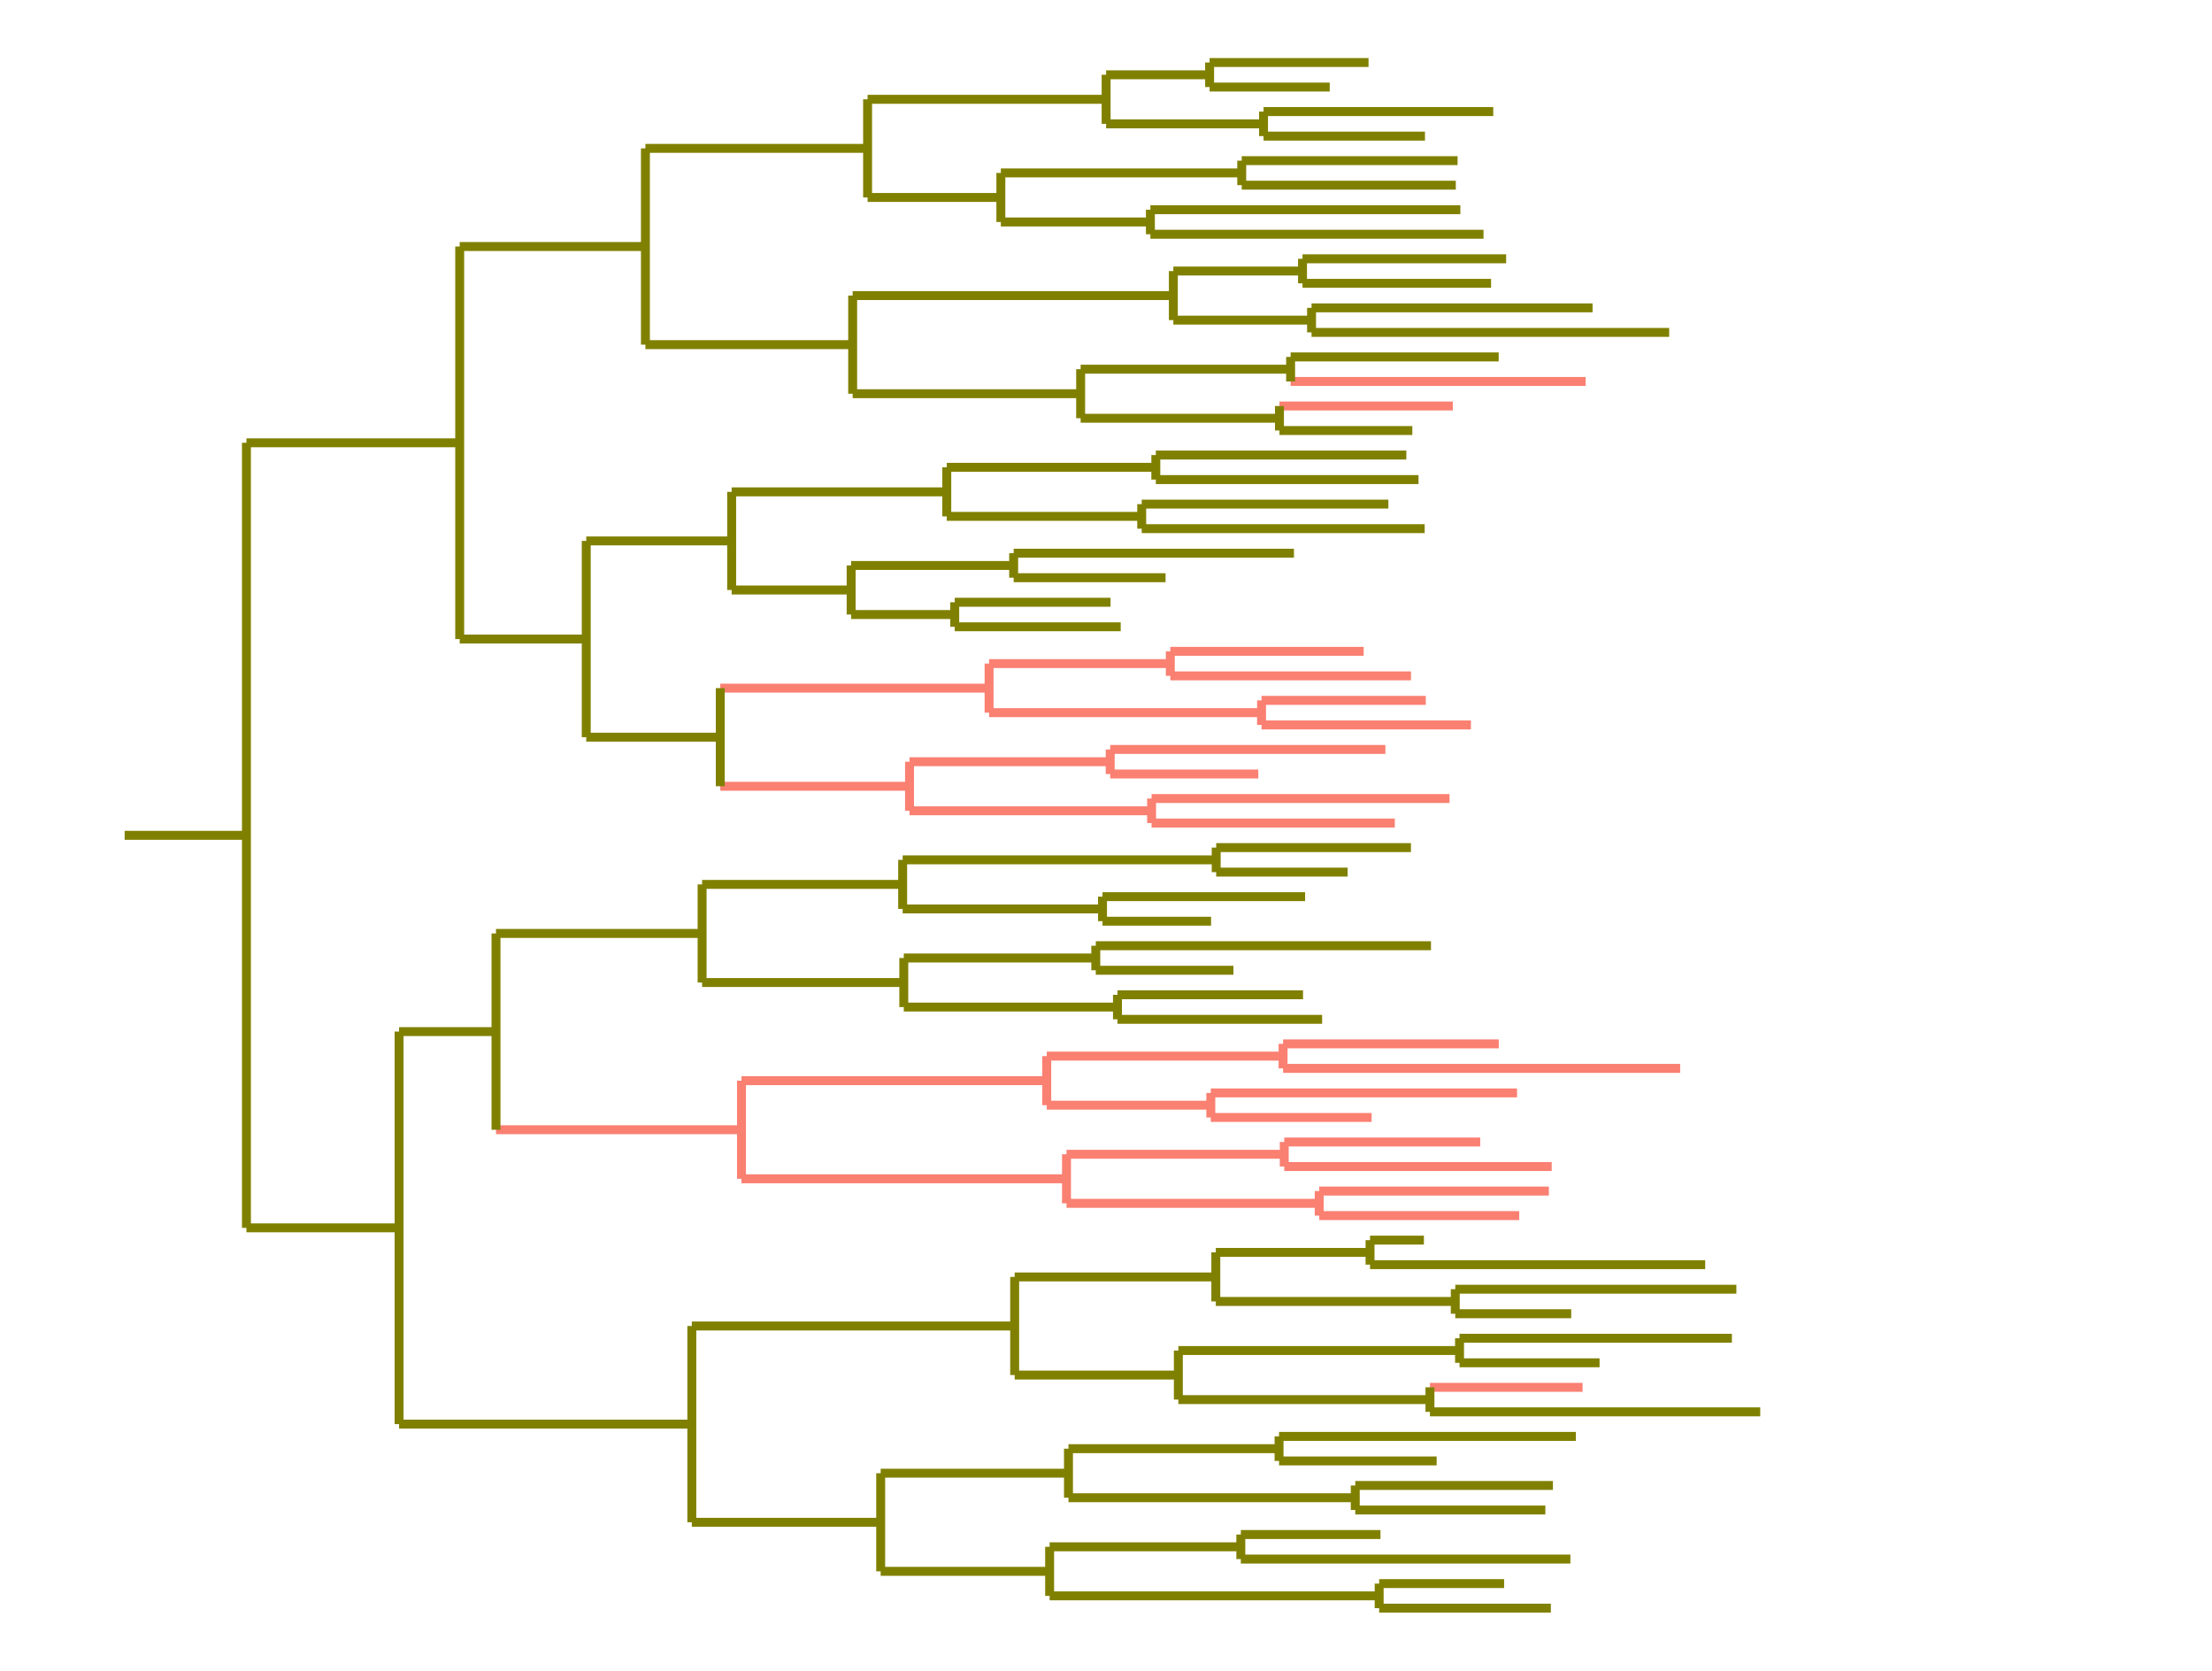 <?xml version="1.0" encoding="utf-8" standalone="no"?>
<!DOCTYPE svg PUBLIC "-//W3C//DTD SVG 1.1//EN"
  "http://www.w3.org/Graphics/SVG/1.1/DTD/svg11.dtd">
<!-- Created with matplotlib (https://matplotlib.org/) -->
<svg height="280.512pt" version="1.1" viewBox="0 0 371.52 280.512" width="371.52pt" xmlns="http://www.w3.org/2000/svg" xmlns:xlink="http://www.w3.org/1999/xlink">
 <defs>
  <style type="text/css">
*{stroke-linecap:butt;stroke-linejoin:round;}
  </style>
 </defs>
 <g id="figure_1">
  <g id="patch_1">
   <path d="M 0 280.512 
L 371.52 280.512 
L 371.52 0 
L 0 0 
z
" style="fill:#ffffff;"/>
  </g>
  <g id="axes_1">
   <g id="LineCollection_1">
    <path clip-path="url(#pb198164765)" d="M 20.935 140.256 
L 41.389 140.256 
" style="fill:none;stroke:#808000;stroke-width:1.5;"/>
   </g>
   <g id="LineCollection_2">
    <path clip-path="url(#pb198164765)" d="M 41.389 74.346 
L 77.21 74.346 
" style="fill:none;stroke:#808000;stroke-width:1.5;"/>
   </g>
   <g id="LineCollection_3">
    <path clip-path="url(#pb198164765)" d="M 77.21 41.391 
L 108.401 41.391 
" style="fill:none;stroke:#808000;stroke-width:1.5;"/>
   </g>
   <g id="LineCollection_4">
    <path clip-path="url(#pb198164765)" d="M 108.401 24.913 
L 145.718 24.913 
" style="fill:none;stroke:#808000;stroke-width:1.5;"/>
   </g>
   <g id="LineCollection_5">
    <path clip-path="url(#pb198164765)" d="M 145.718 16.675 
L 185.779 16.675 
" style="fill:none;stroke:#808000;stroke-width:1.5;"/>
   </g>
   <g id="LineCollection_6">
    <path clip-path="url(#pb198164765)" d="M 185.779 12.555 
L 203.162 12.555 
" style="fill:none;stroke:#808000;stroke-width:1.5;"/>
   </g>
   <g id="LineCollection_7">
    <path clip-path="url(#pb198164765)" d="M 203.162 10.496 
L 229.854 10.496 
" style="fill:none;stroke:#808000;stroke-width:1.5;"/>
   </g>
   <g id="LineCollection_8">
    <path clip-path="url(#pb198164765)" d="M 203.162 14.615 
L 223.336 14.615 
" style="fill:none;stroke:#808000;stroke-width:1.5;"/>
   </g>
   <g id="LineCollection_9">
    <path clip-path="url(#pb198164765)" d="M 185.779 20.794 
L 212.221 20.794 
" style="fill:none;stroke:#808000;stroke-width:1.5;"/>
   </g>
   <g id="LineCollection_10">
    <path clip-path="url(#pb198164765)" d="M 212.221 18.734 
L 250.801 18.734 
" style="fill:none;stroke:#808000;stroke-width:1.5;"/>
   </g>
   <g id="LineCollection_11">
    <path clip-path="url(#pb198164765)" d="M 212.221 22.854 
L 239.334 22.854 
" style="fill:none;stroke:#808000;stroke-width:1.5;"/>
   </g>
   <g id="LineCollection_12">
    <path clip-path="url(#pb198164765)" d="M 145.718 33.152 
L 168.1 33.152 
" style="fill:none;stroke:#808000;stroke-width:1.5;"/>
   </g>
   <g id="LineCollection_13">
    <path clip-path="url(#pb198164765)" d="M 168.1 29.033 
L 208.557 29.033 
" style="fill:none;stroke:#808000;stroke-width:1.5;"/>
   </g>
   <g id="LineCollection_14">
    <path clip-path="url(#pb198164765)" d="M 208.557 26.973 
L 244.81 26.973 
" style="fill:none;stroke:#808000;stroke-width:1.5;"/>
   </g>
   <g id="LineCollection_15">
    <path clip-path="url(#pb198164765)" d="M 208.557 31.092 
L 244.511 31.092 
" style="fill:none;stroke:#808000;stroke-width:1.5;"/>
   </g>
   <g id="LineCollection_16">
    <path clip-path="url(#pb198164765)" d="M 168.1 37.271 
L 193.216 37.271 
" style="fill:none;stroke:#808000;stroke-width:1.5;"/>
   </g>
   <g id="LineCollection_17">
    <path clip-path="url(#pb198164765)" d="M 193.216 35.212 
L 245.275 35.212 
" style="fill:none;stroke:#808000;stroke-width:1.5;"/>
   </g>
   <g id="LineCollection_18">
    <path clip-path="url(#pb198164765)" d="M 193.216 39.331 
L 249.166 39.331 
" style="fill:none;stroke:#808000;stroke-width:1.5;"/>
   </g>
   <g id="LineCollection_19">
    <path clip-path="url(#pb198164765)" d="M 108.401 57.868 
L 143.21 57.868 
" style="fill:none;stroke:#808000;stroke-width:1.5;"/>
   </g>
   <g id="LineCollection_20">
    <path clip-path="url(#pb198164765)" d="M 143.21 49.63 
L 197.071 49.63 
" style="fill:none;stroke:#808000;stroke-width:1.5;"/>
   </g>
   <g id="LineCollection_21">
    <path clip-path="url(#pb198164765)" d="M 197.071 45.51 
L 218.766 45.51 
" style="fill:none;stroke:#808000;stroke-width:1.5;"/>
   </g>
   <g id="LineCollection_22">
    <path clip-path="url(#pb198164765)" d="M 218.766 43.451 
L 252.966 43.451 
" style="fill:none;stroke:#808000;stroke-width:1.5;"/>
   </g>
   <g id="LineCollection_23">
    <path clip-path="url(#pb198164765)" d="M 218.766 47.57 
L 250.433 47.57 
" style="fill:none;stroke:#808000;stroke-width:1.5;"/>
   </g>
   <g id="LineCollection_24">
    <path clip-path="url(#pb198164765)" d="M 197.071 53.749 
L 220.284 53.749 
" style="fill:none;stroke:#808000;stroke-width:1.5;"/>
   </g>
   <g id="LineCollection_25">
    <path clip-path="url(#pb198164765)" d="M 220.284 51.689 
L 267.481 51.689 
" style="fill:none;stroke:#808000;stroke-width:1.5;"/>
   </g>
   <g id="LineCollection_26">
    <path clip-path="url(#pb198164765)" d="M 220.284 55.809 
L 280.347 55.809 
" style="fill:none;stroke:#808000;stroke-width:1.5;"/>
   </g>
   <g id="LineCollection_27">
    <path clip-path="url(#pb198164765)" d="M 143.21 66.107 
L 181.502 66.107 
" style="fill:none;stroke:#808000;stroke-width:1.5;"/>
   </g>
   <g id="LineCollection_28">
    <path clip-path="url(#pb198164765)" d="M 181.502 61.988 
L 216.767 61.988 
" style="fill:none;stroke:#808000;stroke-width:1.5;"/>
   </g>
   <g id="LineCollection_29">
    <path clip-path="url(#pb198164765)" d="M 216.767 59.928 
L 251.714 59.928 
" style="fill:none;stroke:#808000;stroke-width:1.5;"/>
   </g>
   <g id="LineCollection_30">
    <path clip-path="url(#pb198164765)" d="M 216.767 64.047 
L 266.325 64.047 
" style="fill:none;stroke:#fa8072;stroke-width:1.5;"/>
   </g>
   <g id="LineCollection_31">
    <path clip-path="url(#pb198164765)" d="M 181.502 70.227 
L 214.893 70.227 
" style="fill:none;stroke:#808000;stroke-width:1.5;"/>
   </g>
   <g id="LineCollection_32">
    <path clip-path="url(#pb198164765)" d="M 214.893 68.167 
L 244.012 68.167 
" style="fill:none;stroke:#fa8072;stroke-width:1.5;"/>
   </g>
   <g id="LineCollection_33">
    <path clip-path="url(#pb198164765)" d="M 214.893 72.286 
L 237.21 72.286 
" style="fill:none;stroke:#808000;stroke-width:1.5;"/>
   </g>
   <g id="LineCollection_34">
    <path clip-path="url(#pb198164765)" d="M 77.21 107.301 
L 98.464 107.301 
" style="fill:none;stroke:#808000;stroke-width:1.5;"/>
   </g>
   <g id="LineCollection_35">
    <path clip-path="url(#pb198164765)" d="M 98.464 90.823 
L 122.886 90.823 
" style="fill:none;stroke:#808000;stroke-width:1.5;"/>
   </g>
   <g id="LineCollection_36">
    <path clip-path="url(#pb198164765)" d="M 122.886 82.585 
L 159.017 82.585 
" style="fill:none;stroke:#808000;stroke-width:1.5;"/>
   </g>
   <g id="LineCollection_37">
    <path clip-path="url(#pb198164765)" d="M 159.017 78.465 
L 194.129 78.465 
" style="fill:none;stroke:#808000;stroke-width:1.5;"/>
   </g>
   <g id="LineCollection_38">
    <path clip-path="url(#pb198164765)" d="M 194.129 76.406 
L 236.203 76.406 
" style="fill:none;stroke:#808000;stroke-width:1.5;"/>
   </g>
   <g id="LineCollection_39">
    <path clip-path="url(#pb198164765)" d="M 194.129 80.525 
L 238.249 80.525 
" style="fill:none;stroke:#808000;stroke-width:1.5;"/>
   </g>
   <g id="LineCollection_40">
    <path clip-path="url(#pb198164765)" d="M 159.017 86.704 
L 191.758 86.704 
" style="fill:none;stroke:#808000;stroke-width:1.5;"/>
   </g>
   <g id="LineCollection_41">
    <path clip-path="url(#pb198164765)" d="M 191.758 84.644 
L 233.185 84.644 
" style="fill:none;stroke:#808000;stroke-width:1.5;"/>
   </g>
   <g id="LineCollection_42">
    <path clip-path="url(#pb198164765)" d="M 191.758 88.764 
L 239.285 88.764 
" style="fill:none;stroke:#808000;stroke-width:1.5;"/>
   </g>
   <g id="LineCollection_43">
    <path clip-path="url(#pb198164765)" d="M 122.886 99.062 
L 142.955 99.062 
" style="fill:none;stroke:#808000;stroke-width:1.5;"/>
   </g>
   <g id="LineCollection_44">
    <path clip-path="url(#pb198164765)" d="M 142.955 94.943 
L 170.251 94.943 
" style="fill:none;stroke:#808000;stroke-width:1.5;"/>
   </g>
   <g id="LineCollection_45">
    <path clip-path="url(#pb198164765)" d="M 170.251 92.883 
L 217.327 92.883 
" style="fill:none;stroke:#808000;stroke-width:1.5;"/>
   </g>
   <g id="LineCollection_46">
    <path clip-path="url(#pb198164765)" d="M 170.251 97.003 
L 195.766 97.003 
" style="fill:none;stroke:#808000;stroke-width:1.5;"/>
   </g>
   <g id="LineCollection_47">
    <path clip-path="url(#pb198164765)" d="M 142.955 103.182 
L 160.354 103.182 
" style="fill:none;stroke:#808000;stroke-width:1.5;"/>
   </g>
   <g id="LineCollection_48">
    <path clip-path="url(#pb198164765)" d="M 160.354 101.122 
L 186.519 101.122 
" style="fill:none;stroke:#808000;stroke-width:1.5;"/>
   </g>
   <g id="LineCollection_49">
    <path clip-path="url(#pb198164765)" d="M 160.354 105.241 
L 188.229 105.241 
" style="fill:none;stroke:#808000;stroke-width:1.5;"/>
   </g>
   <g id="LineCollection_50">
    <path clip-path="url(#pb198164765)" d="M 98.464 123.778 
L 120.974 123.778 
" style="fill:none;stroke:#808000;stroke-width:1.5;"/>
   </g>
   <g id="LineCollection_51">
    <path clip-path="url(#pb198164765)" d="M 120.974 115.54 
L 166.122 115.54 
" style="fill:none;stroke:#fa8072;stroke-width:1.5;"/>
   </g>
   <g id="LineCollection_52">
    <path clip-path="url(#pb198164765)" d="M 166.122 111.42 
L 196.562 111.42 
" style="fill:none;stroke:#fa8072;stroke-width:1.5;"/>
   </g>
   <g id="LineCollection_53">
    <path clip-path="url(#pb198164765)" d="M 196.562 109.361 
L 229.04 109.361 
" style="fill:none;stroke:#fa8072;stroke-width:1.5;"/>
   </g>
   <g id="LineCollection_54">
    <path clip-path="url(#pb198164765)" d="M 196.562 113.48 
L 236.988 113.48 
" style="fill:none;stroke:#fa8072;stroke-width:1.5;"/>
   </g>
   <g id="LineCollection_55">
    <path clip-path="url(#pb198164765)" d="M 166.122 119.659 
L 211.886 119.659 
" style="fill:none;stroke:#fa8072;stroke-width:1.5;"/>
   </g>
   <g id="LineCollection_56">
    <path clip-path="url(#pb198164765)" d="M 211.886 117.599 
L 239.47 117.599 
" style="fill:none;stroke:#fa8072;stroke-width:1.5;"/>
   </g>
   <g id="LineCollection_57">
    <path clip-path="url(#pb198164765)" d="M 211.886 121.719 
L 247.051 121.719 
" style="fill:none;stroke:#fa8072;stroke-width:1.5;"/>
   </g>
   <g id="LineCollection_58">
    <path clip-path="url(#pb198164765)" d="M 120.974 132.017 
L 152.762 132.017 
" style="fill:none;stroke:#fa8072;stroke-width:1.5;"/>
   </g>
   <g id="LineCollection_59">
    <path clip-path="url(#pb198164765)" d="M 152.762 127.898 
L 186.467 127.898 
" style="fill:none;stroke:#fa8072;stroke-width:1.5;"/>
   </g>
   <g id="LineCollection_60">
    <path clip-path="url(#pb198164765)" d="M 186.467 125.838 
L 232.687 125.838 
" style="fill:none;stroke:#fa8072;stroke-width:1.5;"/>
   </g>
   <g id="LineCollection_61">
    <path clip-path="url(#pb198164765)" d="M 186.467 129.958 
L 211.342 129.958 
" style="fill:none;stroke:#fa8072;stroke-width:1.5;"/>
   </g>
   <g id="LineCollection_62">
    <path clip-path="url(#pb198164765)" d="M 152.762 136.137 
L 193.417 136.137 
" style="fill:none;stroke:#fa8072;stroke-width:1.5;"/>
   </g>
   <g id="LineCollection_63">
    <path clip-path="url(#pb198164765)" d="M 193.417 134.077 
L 243.457 134.077 
" style="fill:none;stroke:#fa8072;stroke-width:1.5;"/>
   </g>
   <g id="LineCollection_64">
    <path clip-path="url(#pb198164765)" d="M 193.417 138.196 
L 234.269 138.196 
" style="fill:none;stroke:#fa8072;stroke-width:1.5;"/>
   </g>
   <g id="LineCollection_65">
    <path clip-path="url(#pb198164765)" d="M 41.389 206.166 
L 67.027 206.166 
" style="fill:none;stroke:#808000;stroke-width:1.5;"/>
   </g>
   <g id="LineCollection_66">
    <path clip-path="url(#pb198164765)" d="M 67.027 173.211 
L 83.306 173.211 
" style="fill:none;stroke:#808000;stroke-width:1.5;"/>
   </g>
   <g id="LineCollection_67">
    <path clip-path="url(#pb198164765)" d="M 83.306 156.734 
L 117.923 156.734 
" style="fill:none;stroke:#808000;stroke-width:1.5;"/>
   </g>
   <g id="LineCollection_68">
    <path clip-path="url(#pb198164765)" d="M 117.923 148.495 
L 151.605 148.495 
" style="fill:none;stroke:#808000;stroke-width:1.5;"/>
   </g>
   <g id="LineCollection_69">
    <path clip-path="url(#pb198164765)" d="M 151.605 144.375 
L 204.268 144.375 
" style="fill:none;stroke:#808000;stroke-width:1.5;"/>
   </g>
   <g id="LineCollection_70">
    <path clip-path="url(#pb198164765)" d="M 204.268 142.316 
L 236.974 142.316 
" style="fill:none;stroke:#808000;stroke-width:1.5;"/>
   </g>
   <g id="LineCollection_71">
    <path clip-path="url(#pb198164765)" d="M 204.268 146.435 
L 226.344 146.435 
" style="fill:none;stroke:#808000;stroke-width:1.5;"/>
   </g>
   <g id="LineCollection_72">
    <path clip-path="url(#pb198164765)" d="M 151.605 152.614 
L 185.173 152.614 
" style="fill:none;stroke:#808000;stroke-width:1.5;"/>
   </g>
   <g id="LineCollection_73">
    <path clip-path="url(#pb198164765)" d="M 185.173 150.554 
L 219.203 150.554 
" style="fill:none;stroke:#808000;stroke-width:1.5;"/>
   </g>
   <g id="LineCollection_74">
    <path clip-path="url(#pb198164765)" d="M 185.173 154.674 
L 203.408 154.674 
" style="fill:none;stroke:#808000;stroke-width:1.5;"/>
   </g>
   <g id="LineCollection_75">
    <path clip-path="url(#pb198164765)" d="M 117.923 164.972 
L 151.797 164.972 
" style="fill:none;stroke:#808000;stroke-width:1.5;"/>
   </g>
   <g id="LineCollection_76">
    <path clip-path="url(#pb198164765)" d="M 151.797 160.853 
L 184.045 160.853 
" style="fill:none;stroke:#808000;stroke-width:1.5;"/>
   </g>
   <g id="LineCollection_77">
    <path clip-path="url(#pb198164765)" d="M 184.045 158.793 
L 240.343 158.793 
" style="fill:none;stroke:#808000;stroke-width:1.5;"/>
   </g>
   <g id="LineCollection_78">
    <path clip-path="url(#pb198164765)" d="M 184.045 162.913 
L 207.161 162.913 
" style="fill:none;stroke:#808000;stroke-width:1.5;"/>
   </g>
   <g id="LineCollection_79">
    <path clip-path="url(#pb198164765)" d="M 151.797 169.092 
L 187.685 169.092 
" style="fill:none;stroke:#808000;stroke-width:1.5;"/>
   </g>
   <g id="LineCollection_80">
    <path clip-path="url(#pb198164765)" d="M 187.685 167.032 
L 218.85 167.032 
" style="fill:none;stroke:#808000;stroke-width:1.5;"/>
   </g>
   <g id="LineCollection_81">
    <path clip-path="url(#pb198164765)" d="M 187.685 171.151 
L 222.059 171.151 
" style="fill:none;stroke:#808000;stroke-width:1.5;"/>
   </g>
   <g id="LineCollection_82">
    <path clip-path="url(#pb198164765)" d="M 83.306 189.689 
L 124.537 189.689 
" style="fill:none;stroke:#fa8072;stroke-width:1.5;"/>
   </g>
   <g id="LineCollection_83">
    <path clip-path="url(#pb198164765)" d="M 124.537 181.45 
L 175.809 181.45 
" style="fill:none;stroke:#fa8072;stroke-width:1.5;"/>
   </g>
   <g id="LineCollection_84">
    <path clip-path="url(#pb198164765)" d="M 175.809 177.33 
L 215.502 177.33 
" style="fill:none;stroke:#fa8072;stroke-width:1.5;"/>
   </g>
   <g id="LineCollection_85">
    <path clip-path="url(#pb198164765)" d="M 215.502 175.271 
L 251.732 175.271 
" style="fill:none;stroke:#fa8072;stroke-width:1.5;"/>
   </g>
   <g id="LineCollection_86">
    <path clip-path="url(#pb198164765)" d="M 215.502 179.39 
L 282.196 179.39 
" style="fill:none;stroke:#fa8072;stroke-width:1.5;"/>
   </g>
   <g id="LineCollection_87">
    <path clip-path="url(#pb198164765)" d="M 175.809 185.569 
L 203.363 185.569 
" style="fill:none;stroke:#fa8072;stroke-width:1.5;"/>
   </g>
   <g id="LineCollection_88">
    <path clip-path="url(#pb198164765)" d="M 203.363 183.509 
L 254.801 183.509 
" style="fill:none;stroke:#fa8072;stroke-width:1.5;"/>
   </g>
   <g id="LineCollection_89">
    <path clip-path="url(#pb198164765)" d="M 203.363 187.629 
L 230.373 187.629 
" style="fill:none;stroke:#fa8072;stroke-width:1.5;"/>
   </g>
   <g id="LineCollection_90">
    <path clip-path="url(#pb198164765)" d="M 124.537 197.927 
L 179.126 197.927 
" style="fill:none;stroke:#fa8072;stroke-width:1.5;"/>
   </g>
   <g id="LineCollection_91">
    <path clip-path="url(#pb198164765)" d="M 179.126 193.808 
L 215.698 193.808 
" style="fill:none;stroke:#fa8072;stroke-width:1.5;"/>
   </g>
   <g id="LineCollection_92">
    <path clip-path="url(#pb198164765)" d="M 215.698 191.748 
L 248.612 191.748 
" style="fill:none;stroke:#fa8072;stroke-width:1.5;"/>
   </g>
   <g id="LineCollection_93">
    <path clip-path="url(#pb198164765)" d="M 215.698 195.868 
L 260.616 195.868 
" style="fill:none;stroke:#fa8072;stroke-width:1.5;"/>
   </g>
   <g id="LineCollection_94">
    <path clip-path="url(#pb198164765)" d="M 179.126 202.047 
L 221.571 202.047 
" style="fill:none;stroke:#fa8072;stroke-width:1.5;"/>
   </g>
   <g id="LineCollection_95">
    <path clip-path="url(#pb198164765)" d="M 221.571 199.987 
L 260.141 199.987 
" style="fill:none;stroke:#fa8072;stroke-width:1.5;"/>
   </g>
   <g id="LineCollection_96">
    <path clip-path="url(#pb198164765)" d="M 221.571 204.106 
L 255.166 204.106 
" style="fill:none;stroke:#fa8072;stroke-width:1.5;"/>
   </g>
   <g id="LineCollection_97">
    <path clip-path="url(#pb198164765)" d="M 67.027 239.121 
L 116.196 239.121 
" style="fill:none;stroke:#808000;stroke-width:1.5;"/>
   </g>
   <g id="LineCollection_98">
    <path clip-path="url(#pb198164765)" d="M 116.196 222.644 
L 170.421 222.644 
" style="fill:none;stroke:#808000;stroke-width:1.5;"/>
   </g>
   <g id="LineCollection_99">
    <path clip-path="url(#pb198164765)" d="M 170.421 214.405 
L 204.202 214.405 
" style="fill:none;stroke:#808000;stroke-width:1.5;"/>
   </g>
   <g id="LineCollection_100">
    <path clip-path="url(#pb198164765)" d="M 204.202 210.285 
L 230.108 210.285 
" style="fill:none;stroke:#808000;stroke-width:1.5;"/>
   </g>
   <g id="LineCollection_101">
    <path clip-path="url(#pb198164765)" d="M 230.108 208.226 
L 239.153 208.226 
" style="fill:none;stroke:#808000;stroke-width:1.5;"/>
   </g>
   <g id="LineCollection_102">
    <path clip-path="url(#pb198164765)" d="M 230.108 212.345 
L 286.399 212.345 
" style="fill:none;stroke:#808000;stroke-width:1.5;"/>
   </g>
   <g id="LineCollection_103">
    <path clip-path="url(#pb198164765)" d="M 204.202 218.524 
L 244.421 218.524 
" style="fill:none;stroke:#808000;stroke-width:1.5;"/>
   </g>
   <g id="LineCollection_104">
    <path clip-path="url(#pb198164765)" d="M 244.421 216.465 
L 291.634 216.465 
" style="fill:none;stroke:#808000;stroke-width:1.5;"/>
   </g>
   <g id="LineCollection_105">
    <path clip-path="url(#pb198164765)" d="M 244.421 220.584 
L 263.893 220.584 
" style="fill:none;stroke:#808000;stroke-width:1.5;"/>
   </g>
   <g id="LineCollection_106">
    <path clip-path="url(#pb198164765)" d="M 170.421 230.882 
L 197.911 230.882 
" style="fill:none;stroke:#808000;stroke-width:1.5;"/>
   </g>
   <g id="LineCollection_107">
    <path clip-path="url(#pb198164765)" d="M 197.911 226.763 
L 245.139 226.763 
" style="fill:none;stroke:#808000;stroke-width:1.5;"/>
   </g>
   <g id="LineCollection_108">
    <path clip-path="url(#pb198164765)" d="M 245.139 224.703 
L 290.884 224.703 
" style="fill:none;stroke:#808000;stroke-width:1.5;"/>
   </g>
   <g id="LineCollection_109">
    <path clip-path="url(#pb198164765)" d="M 245.139 228.823 
L 268.658 228.823 
" style="fill:none;stroke:#808000;stroke-width:1.5;"/>
   </g>
   <g id="LineCollection_110">
    <path clip-path="url(#pb198164765)" d="M 197.911 235.002 
L 240.169 235.002 
" style="fill:none;stroke:#808000;stroke-width:1.5;"/>
   </g>
   <g id="LineCollection_111">
    <path clip-path="url(#pb198164765)" d="M 240.169 232.942 
L 265.804 232.942 
" style="fill:none;stroke:#fa8072;stroke-width:1.5;"/>
   </g>
   <g id="LineCollection_112">
    <path clip-path="url(#pb198164765)" d="M 240.169 237.061 
L 295.643 237.061 
" style="fill:none;stroke:#808000;stroke-width:1.5;"/>
   </g>
   <g id="LineCollection_113">
    <path clip-path="url(#pb198164765)" d="M 116.196 255.599 
L 147.916 255.599 
" style="fill:none;stroke:#808000;stroke-width:1.5;"/>
   </g>
   <g id="LineCollection_114">
    <path clip-path="url(#pb198164765)" d="M 147.916 247.36 
L 179.459 247.36 
" style="fill:none;stroke:#808000;stroke-width:1.5;"/>
   </g>
   <g id="LineCollection_115">
    <path clip-path="url(#pb198164765)" d="M 179.459 243.241 
L 214.825 243.241 
" style="fill:none;stroke:#808000;stroke-width:1.5;"/>
   </g>
   <g id="LineCollection_116">
    <path clip-path="url(#pb198164765)" d="M 214.825 241.181 
L 264.677 241.181 
" style="fill:none;stroke:#808000;stroke-width:1.5;"/>
   </g>
   <g id="LineCollection_117">
    <path clip-path="url(#pb198164765)" d="M 214.825 245.3 
L 241.296 245.3 
" style="fill:none;stroke:#808000;stroke-width:1.5;"/>
   </g>
   <g id="LineCollection_118">
    <path clip-path="url(#pb198164765)" d="M 179.459 251.479 
L 227.625 251.479 
" style="fill:none;stroke:#808000;stroke-width:1.5;"/>
   </g>
   <g id="LineCollection_119">
    <path clip-path="url(#pb198164765)" d="M 227.625 249.42 
L 260.823 249.42 
" style="fill:none;stroke:#808000;stroke-width:1.5;"/>
   </g>
   <g id="LineCollection_120">
    <path clip-path="url(#pb198164765)" d="M 227.625 253.539 
L 259.551 253.539 
" style="fill:none;stroke:#808000;stroke-width:1.5;"/>
   </g>
   <g id="LineCollection_121">
    <path clip-path="url(#pb198164765)" d="M 147.916 263.837 
L 176.291 263.837 
" style="fill:none;stroke:#808000;stroke-width:1.5;"/>
   </g>
   <g id="LineCollection_122">
    <path clip-path="url(#pb198164765)" d="M 176.291 259.718 
L 208.404 259.718 
" style="fill:none;stroke:#808000;stroke-width:1.5;"/>
   </g>
   <g id="LineCollection_123">
    <path clip-path="url(#pb198164765)" d="M 208.404 257.658 
L 231.859 257.658 
" style="fill:none;stroke:#808000;stroke-width:1.5;"/>
   </g>
   <g id="LineCollection_124">
    <path clip-path="url(#pb198164765)" d="M 208.404 261.778 
L 263.758 261.778 
" style="fill:none;stroke:#808000;stroke-width:1.5;"/>
   </g>
   <g id="LineCollection_125">
    <path clip-path="url(#pb198164765)" d="M 176.291 267.957 
L 231.639 267.957 
" style="fill:none;stroke:#808000;stroke-width:1.5;"/>
   </g>
   <g id="LineCollection_126">
    <path clip-path="url(#pb198164765)" d="M 231.639 265.897 
L 252.625 265.897 
" style="fill:none;stroke:#808000;stroke-width:1.5;"/>
   </g>
   <g id="LineCollection_127">
    <path clip-path="url(#pb198164765)" d="M 231.639 270.016 
L 260.475 270.016 
" style="fill:none;stroke:#808000;stroke-width:1.5;"/>
   </g>
   <g id="LineCollection_128">
    <path clip-path="url(#pb198164765)" d="M 41.389 206.166 
L 41.389 74.346 
" style="fill:none;stroke:#808000;stroke-width:1.5;"/>
   </g>
   <g id="LineCollection_129">
    <path clip-path="url(#pb198164765)" d="M 77.21 107.301 
L 77.21 41.391 
" style="fill:none;stroke:#808000;stroke-width:1.5;"/>
   </g>
   <g id="LineCollection_130">
    <path clip-path="url(#pb198164765)" d="M 108.401 57.868 
L 108.401 24.913 
" style="fill:none;stroke:#808000;stroke-width:1.5;"/>
   </g>
   <g id="LineCollection_131">
    <path clip-path="url(#pb198164765)" d="M 145.718 33.152 
L 145.718 16.675 
" style="fill:none;stroke:#808000;stroke-width:1.5;"/>
   </g>
   <g id="LineCollection_132">
    <path clip-path="url(#pb198164765)" d="M 185.779 20.794 
L 185.779 12.555 
" style="fill:none;stroke:#808000;stroke-width:1.5;"/>
   </g>
   <g id="LineCollection_133">
    <path clip-path="url(#pb198164765)" d="M 203.162 14.615 
L 203.162 10.496 
" style="fill:none;stroke:#808000;stroke-width:1.5;"/>
   </g>
   <g id="LineCollection_134">
    <path clip-path="url(#pb198164765)" d="M 212.221 22.854 
L 212.221 18.734 
" style="fill:none;stroke:#808000;stroke-width:1.5;"/>
   </g>
   <g id="LineCollection_135">
    <path clip-path="url(#pb198164765)" d="M 168.1 37.271 
L 168.1 29.033 
" style="fill:none;stroke:#808000;stroke-width:1.5;"/>
   </g>
   <g id="LineCollection_136">
    <path clip-path="url(#pb198164765)" d="M 208.557 31.092 
L 208.557 26.973 
" style="fill:none;stroke:#808000;stroke-width:1.5;"/>
   </g>
   <g id="LineCollection_137">
    <path clip-path="url(#pb198164765)" d="M 193.216 39.331 
L 193.216 35.212 
" style="fill:none;stroke:#808000;stroke-width:1.5;"/>
   </g>
   <g id="LineCollection_138">
    <path clip-path="url(#pb198164765)" d="M 143.21 66.107 
L 143.21 49.63 
" style="fill:none;stroke:#808000;stroke-width:1.5;"/>
   </g>
   <g id="LineCollection_139">
    <path clip-path="url(#pb198164765)" d="M 197.071 53.749 
L 197.071 45.51 
" style="fill:none;stroke:#808000;stroke-width:1.5;"/>
   </g>
   <g id="LineCollection_140">
    <path clip-path="url(#pb198164765)" d="M 218.766 47.57 
L 218.766 43.451 
" style="fill:none;stroke:#808000;stroke-width:1.5;"/>
   </g>
   <g id="LineCollection_141">
    <path clip-path="url(#pb198164765)" d="M 220.284 55.809 
L 220.284 51.689 
" style="fill:none;stroke:#808000;stroke-width:1.5;"/>
   </g>
   <g id="LineCollection_142">
    <path clip-path="url(#pb198164765)" d="M 181.502 70.227 
L 181.502 61.988 
" style="fill:none;stroke:#808000;stroke-width:1.5;"/>
   </g>
   <g id="LineCollection_143">
    <path clip-path="url(#pb198164765)" d="M 216.767 64.047 
L 216.767 59.928 
" style="fill:none;stroke:#808000;stroke-width:1.5;"/>
   </g>
   <g id="LineCollection_144">
    <path clip-path="url(#pb198164765)" d="M 214.893 72.286 
L 214.893 68.167 
" style="fill:none;stroke:#808000;stroke-width:1.5;"/>
   </g>
   <g id="LineCollection_145">
    <path clip-path="url(#pb198164765)" d="M 98.464 123.778 
L 98.464 90.823 
" style="fill:none;stroke:#808000;stroke-width:1.5;"/>
   </g>
   <g id="LineCollection_146">
    <path clip-path="url(#pb198164765)" d="M 122.886 99.062 
L 122.886 82.585 
" style="fill:none;stroke:#808000;stroke-width:1.5;"/>
   </g>
   <g id="LineCollection_147">
    <path clip-path="url(#pb198164765)" d="M 159.017 86.704 
L 159.017 78.465 
" style="fill:none;stroke:#808000;stroke-width:1.5;"/>
   </g>
   <g id="LineCollection_148">
    <path clip-path="url(#pb198164765)" d="M 194.129 80.525 
L 194.129 76.406 
" style="fill:none;stroke:#808000;stroke-width:1.5;"/>
   </g>
   <g id="LineCollection_149">
    <path clip-path="url(#pb198164765)" d="M 191.758 88.764 
L 191.758 84.644 
" style="fill:none;stroke:#808000;stroke-width:1.5;"/>
   </g>
   <g id="LineCollection_150">
    <path clip-path="url(#pb198164765)" d="M 142.955 103.182 
L 142.955 94.943 
" style="fill:none;stroke:#808000;stroke-width:1.5;"/>
   </g>
   <g id="LineCollection_151">
    <path clip-path="url(#pb198164765)" d="M 170.251 97.003 
L 170.251 92.883 
" style="fill:none;stroke:#808000;stroke-width:1.5;"/>
   </g>
   <g id="LineCollection_152">
    <path clip-path="url(#pb198164765)" d="M 160.354 105.241 
L 160.354 101.122 
" style="fill:none;stroke:#808000;stroke-width:1.5;"/>
   </g>
   <g id="LineCollection_153">
    <path clip-path="url(#pb198164765)" d="M 120.974 132.017 
L 120.974 115.54 
" style="fill:none;stroke:#808000;stroke-width:1.5;"/>
   </g>
   <g id="LineCollection_154">
    <path clip-path="url(#pb198164765)" d="M 166.122 119.659 
L 166.122 111.42 
" style="fill:none;stroke:#fa8072;stroke-width:1.5;"/>
   </g>
   <g id="LineCollection_155">
    <path clip-path="url(#pb198164765)" d="M 196.562 113.48 
L 196.562 109.361 
" style="fill:none;stroke:#fa8072;stroke-width:1.5;"/>
   </g>
   <g id="LineCollection_156">
    <path clip-path="url(#pb198164765)" d="M 211.886 121.719 
L 211.886 117.599 
" style="fill:none;stroke:#fa8072;stroke-width:1.5;"/>
   </g>
   <g id="LineCollection_157">
    <path clip-path="url(#pb198164765)" d="M 152.762 136.137 
L 152.762 127.898 
" style="fill:none;stroke:#fa8072;stroke-width:1.5;"/>
   </g>
   <g id="LineCollection_158">
    <path clip-path="url(#pb198164765)" d="M 186.467 129.958 
L 186.467 125.838 
" style="fill:none;stroke:#fa8072;stroke-width:1.5;"/>
   </g>
   <g id="LineCollection_159">
    <path clip-path="url(#pb198164765)" d="M 193.417 138.196 
L 193.417 134.077 
" style="fill:none;stroke:#fa8072;stroke-width:1.5;"/>
   </g>
   <g id="LineCollection_160">
    <path clip-path="url(#pb198164765)" d="M 67.027 239.121 
L 67.027 173.211 
" style="fill:none;stroke:#808000;stroke-width:1.5;"/>
   </g>
   <g id="LineCollection_161">
    <path clip-path="url(#pb198164765)" d="M 83.306 189.689 
L 83.306 156.734 
" style="fill:none;stroke:#808000;stroke-width:1.5;"/>
   </g>
   <g id="LineCollection_162">
    <path clip-path="url(#pb198164765)" d="M 117.923 164.972 
L 117.923 148.495 
" style="fill:none;stroke:#808000;stroke-width:1.5;"/>
   </g>
   <g id="LineCollection_163">
    <path clip-path="url(#pb198164765)" d="M 151.605 152.614 
L 151.605 144.375 
" style="fill:none;stroke:#808000;stroke-width:1.5;"/>
   </g>
   <g id="LineCollection_164">
    <path clip-path="url(#pb198164765)" d="M 204.268 146.435 
L 204.268 142.316 
" style="fill:none;stroke:#808000;stroke-width:1.5;"/>
   </g>
   <g id="LineCollection_165">
    <path clip-path="url(#pb198164765)" d="M 185.173 154.674 
L 185.173 150.554 
" style="fill:none;stroke:#808000;stroke-width:1.5;"/>
   </g>
   <g id="LineCollection_166">
    <path clip-path="url(#pb198164765)" d="M 151.797 169.092 
L 151.797 160.853 
" style="fill:none;stroke:#808000;stroke-width:1.5;"/>
   </g>
   <g id="LineCollection_167">
    <path clip-path="url(#pb198164765)" d="M 184.045 162.913 
L 184.045 158.793 
" style="fill:none;stroke:#808000;stroke-width:1.5;"/>
   </g>
   <g id="LineCollection_168">
    <path clip-path="url(#pb198164765)" d="M 187.685 171.151 
L 187.685 167.032 
" style="fill:none;stroke:#808000;stroke-width:1.5;"/>
   </g>
   <g id="LineCollection_169">
    <path clip-path="url(#pb198164765)" d="M 124.537 197.927 
L 124.537 181.45 
" style="fill:none;stroke:#fa8072;stroke-width:1.5;"/>
   </g>
   <g id="LineCollection_170">
    <path clip-path="url(#pb198164765)" d="M 175.809 185.569 
L 175.809 177.33 
" style="fill:none;stroke:#fa8072;stroke-width:1.5;"/>
   </g>
   <g id="LineCollection_171">
    <path clip-path="url(#pb198164765)" d="M 215.502 179.39 
L 215.502 175.271 
" style="fill:none;stroke:#fa8072;stroke-width:1.5;"/>
   </g>
   <g id="LineCollection_172">
    <path clip-path="url(#pb198164765)" d="M 203.363 187.629 
L 203.363 183.509 
" style="fill:none;stroke:#fa8072;stroke-width:1.5;"/>
   </g>
   <g id="LineCollection_173">
    <path clip-path="url(#pb198164765)" d="M 179.126 202.047 
L 179.126 193.808 
" style="fill:none;stroke:#fa8072;stroke-width:1.5;"/>
   </g>
   <g id="LineCollection_174">
    <path clip-path="url(#pb198164765)" d="M 215.698 195.868 
L 215.698 191.748 
" style="fill:none;stroke:#fa8072;stroke-width:1.5;"/>
   </g>
   <g id="LineCollection_175">
    <path clip-path="url(#pb198164765)" d="M 221.571 204.106 
L 221.571 199.987 
" style="fill:none;stroke:#fa8072;stroke-width:1.5;"/>
   </g>
   <g id="LineCollection_176">
    <path clip-path="url(#pb198164765)" d="M 116.196 255.599 
L 116.196 222.644 
" style="fill:none;stroke:#808000;stroke-width:1.5;"/>
   </g>
   <g id="LineCollection_177">
    <path clip-path="url(#pb198164765)" d="M 170.421 230.882 
L 170.421 214.405 
" style="fill:none;stroke:#808000;stroke-width:1.5;"/>
   </g>
   <g id="LineCollection_178">
    <path clip-path="url(#pb198164765)" d="M 204.202 218.524 
L 204.202 210.285 
" style="fill:none;stroke:#808000;stroke-width:1.5;"/>
   </g>
   <g id="LineCollection_179">
    <path clip-path="url(#pb198164765)" d="M 230.108 212.345 
L 230.108 208.226 
" style="fill:none;stroke:#808000;stroke-width:1.5;"/>
   </g>
   <g id="LineCollection_180">
    <path clip-path="url(#pb198164765)" d="M 244.421 220.584 
L 244.421 216.465 
" style="fill:none;stroke:#808000;stroke-width:1.5;"/>
   </g>
   <g id="LineCollection_181">
    <path clip-path="url(#pb198164765)" d="M 197.911 235.002 
L 197.911 226.763 
" style="fill:none;stroke:#808000;stroke-width:1.5;"/>
   </g>
   <g id="LineCollection_182">
    <path clip-path="url(#pb198164765)" d="M 245.139 228.823 
L 245.139 224.703 
" style="fill:none;stroke:#808000;stroke-width:1.5;"/>
   </g>
   <g id="LineCollection_183">
    <path clip-path="url(#pb198164765)" d="M 240.169 237.061 
L 240.169 232.942 
" style="fill:none;stroke:#808000;stroke-width:1.5;"/>
   </g>
   <g id="LineCollection_184">
    <path clip-path="url(#pb198164765)" d="M 147.916 263.837 
L 147.916 247.36 
" style="fill:none;stroke:#808000;stroke-width:1.5;"/>
   </g>
   <g id="LineCollection_185">
    <path clip-path="url(#pb198164765)" d="M 179.459 251.479 
L 179.459 243.241 
" style="fill:none;stroke:#808000;stroke-width:1.5;"/>
   </g>
   <g id="LineCollection_186">
    <path clip-path="url(#pb198164765)" d="M 214.825 245.3 
L 214.825 241.181 
" style="fill:none;stroke:#808000;stroke-width:1.5;"/>
   </g>
   <g id="LineCollection_187">
    <path clip-path="url(#pb198164765)" d="M 227.625 253.539 
L 227.625 249.42 
" style="fill:none;stroke:#808000;stroke-width:1.5;"/>
   </g>
   <g id="LineCollection_188">
    <path clip-path="url(#pb198164765)" d="M 176.291 267.957 
L 176.291 259.718 
" style="fill:none;stroke:#808000;stroke-width:1.5;"/>
   </g>
   <g id="LineCollection_189">
    <path clip-path="url(#pb198164765)" d="M 208.404 261.778 
L 208.404 257.658 
" style="fill:none;stroke:#808000;stroke-width:1.5;"/>
   </g>
   <g id="LineCollection_190">
    <path clip-path="url(#pb198164765)" d="M 231.639 270.016 
L 231.639 265.897 
" style="fill:none;stroke:#808000;stroke-width:1.5;"/>
   </g>
  </g>
 </g>
 <defs>
  <clipPath id="pb198164765">
   <rect height="266.112" width="357.12" x="7.2" y="7.2"/>
  </clipPath>
 </defs>
</svg>
